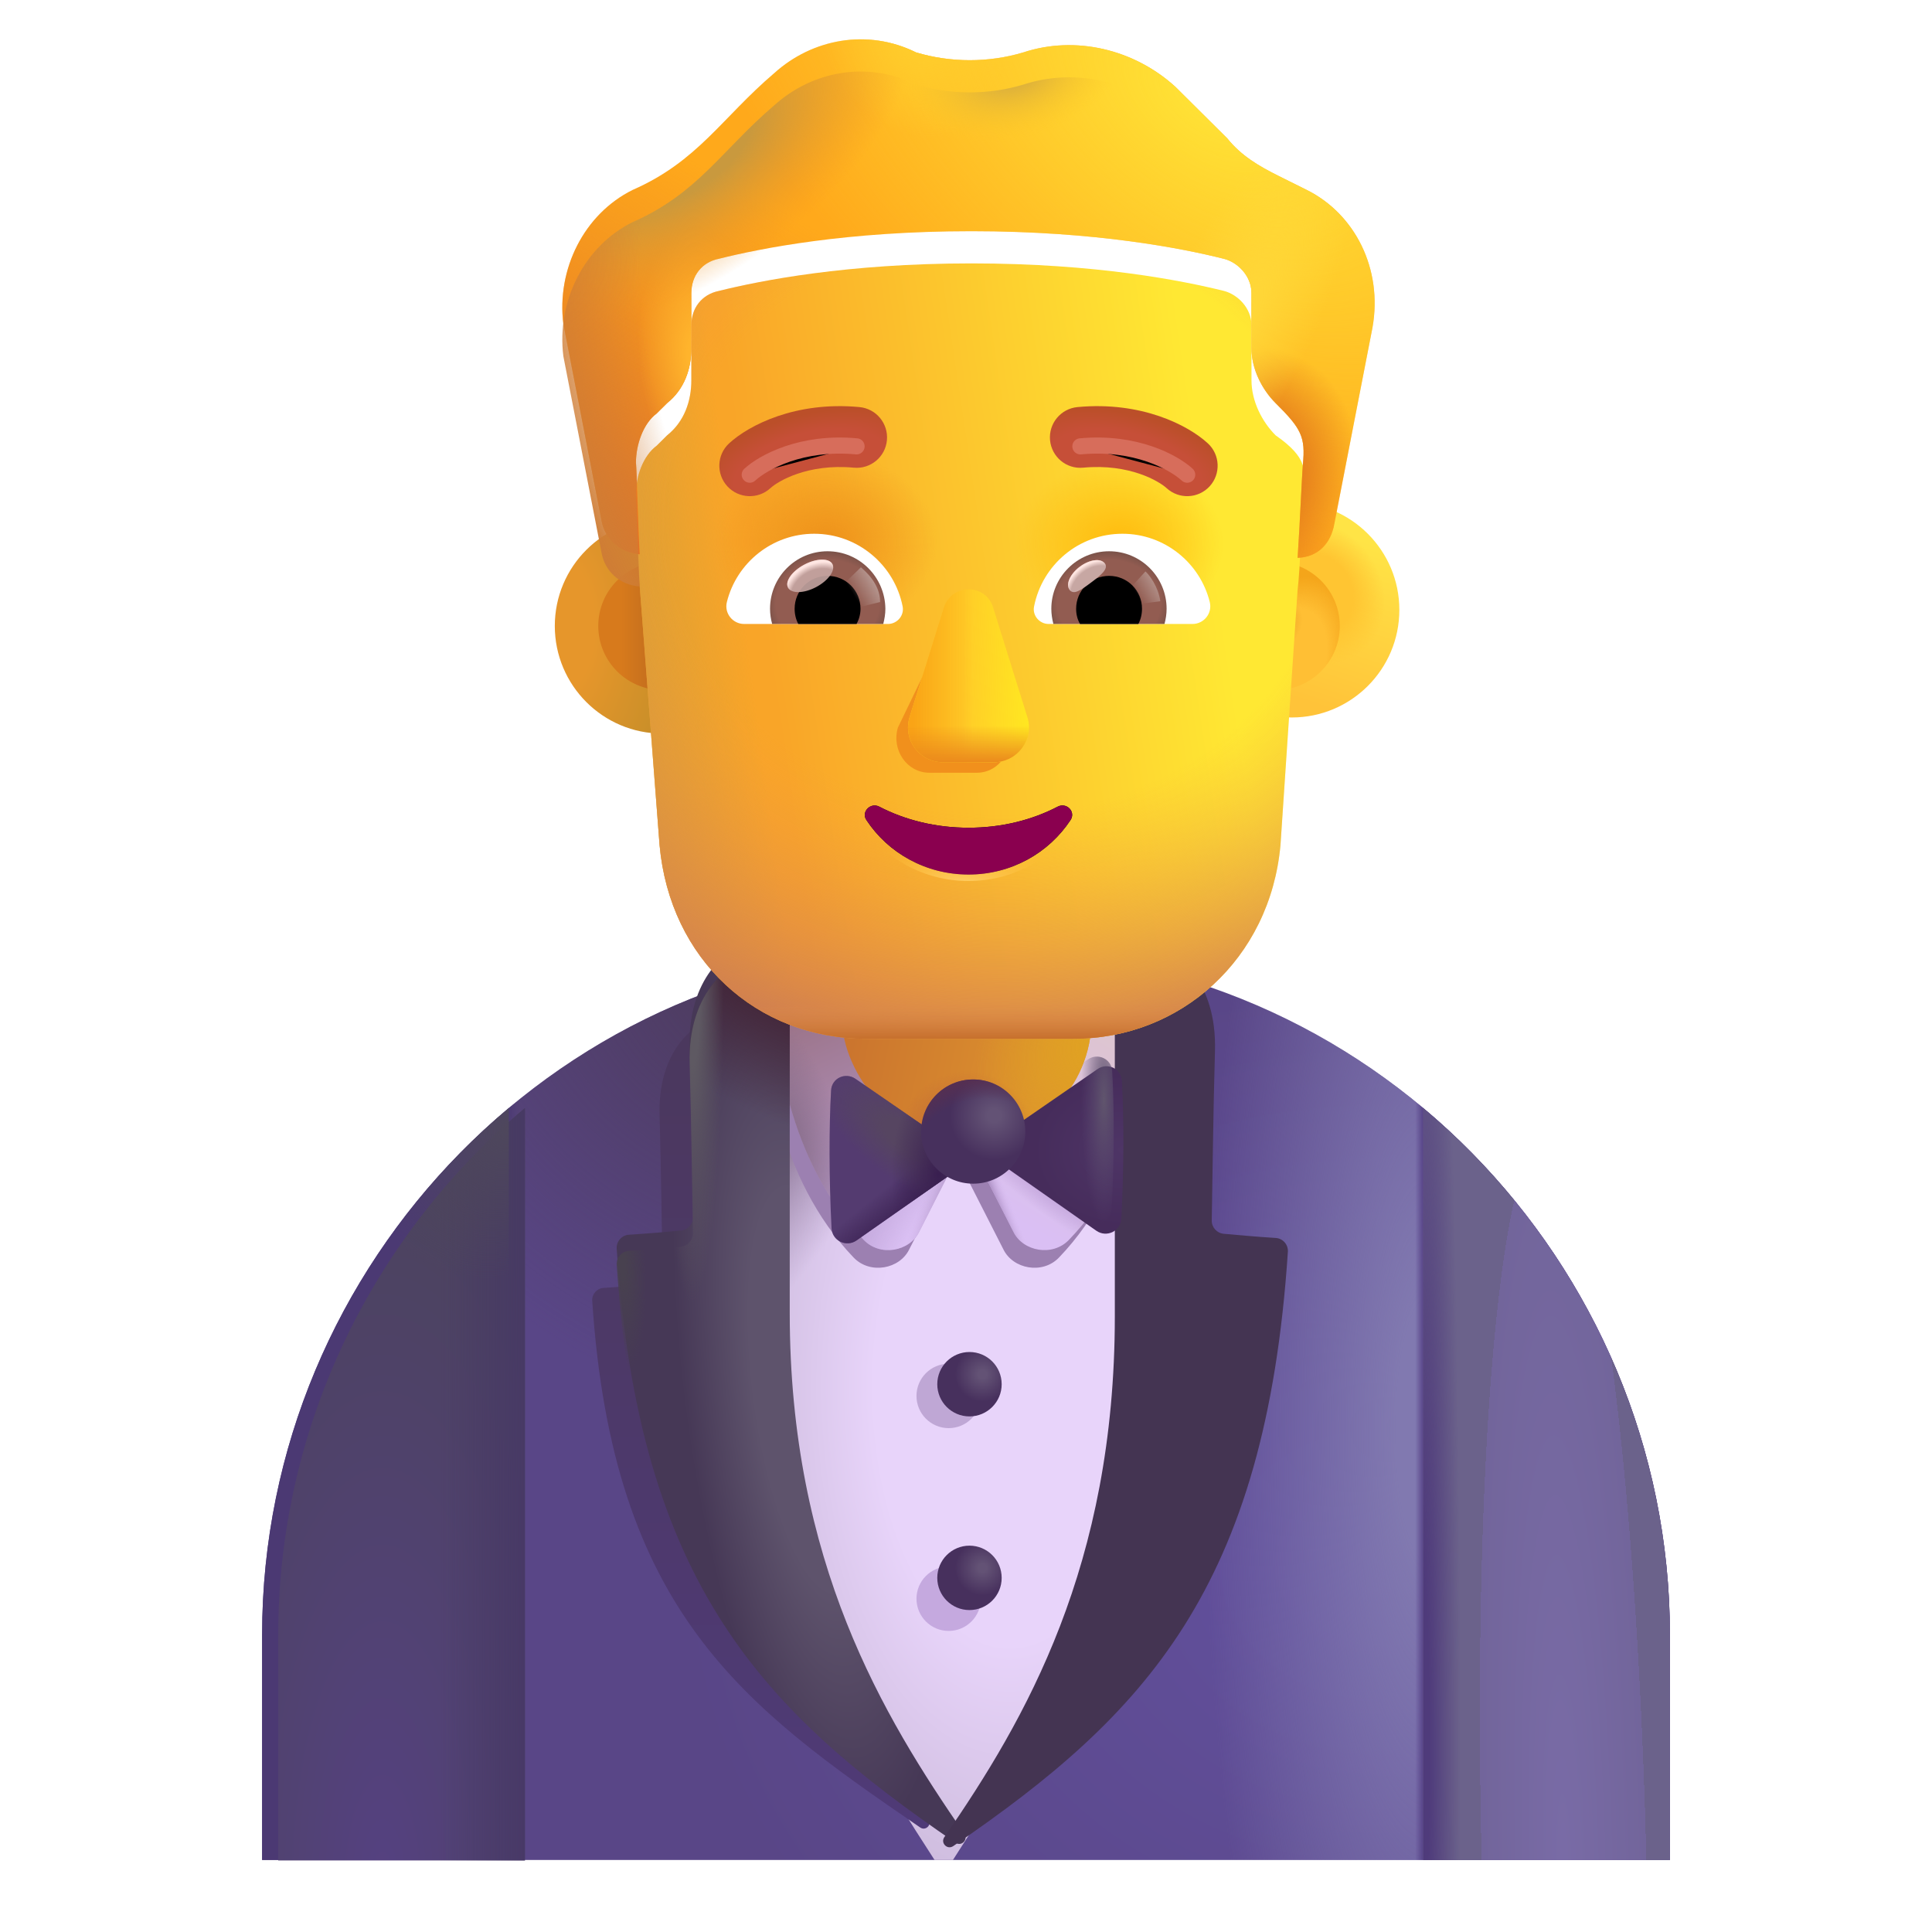<svg viewBox="1 1 30 30" xmlns="http://www.w3.org/2000/svg">
<path d="M5.07 26.386C5.07 20.59 9.771 15.766 15.57 15.766H16.43C22.229 15.766 26.93 20.59 26.93 26.386V29.882H5.07V26.386Z" fill="url(#paint0_radial_4002_3322)"/>
<path d="M5.07 26.386C5.07 20.59 9.771 15.766 15.57 15.766H16.43C22.229 15.766 26.93 20.59 26.93 26.386V29.882H5.07V26.386Z" fill="url(#paint1_radial_4002_3322)"/>
<path d="M5.07 26.386C5.07 20.59 9.771 15.766 15.57 15.766H16.43C22.229 15.766 26.93 20.59 26.93 26.386V29.882H5.07V26.386Z" fill="url(#paint2_radial_4002_3322)"/>
<path d="M5.07 26.386C5.07 20.59 9.771 15.766 15.57 15.766H16.43C22.229 15.766 26.93 20.59 26.93 26.386V29.882H5.07V26.386Z" fill="url(#paint3_linear_4002_3322)"/>
<path d="M5.07 26.386C5.07 20.59 9.771 15.766 15.57 15.766H16.43C22.229 15.766 26.93 20.59 26.93 26.386V29.882H5.07V26.386Z" fill="url(#paint4_linear_4002_3322)"/>
<path d="M23.099 18.206C25.439 20.165 26.93 23.122 26.93 26.387V29.883H23.099V18.206Z" fill="url(#paint5_radial_4002_3322)"/>
<path d="M23.099 18.206C25.439 20.165 26.93 23.122 26.93 26.387V29.883H23.099V18.206Z" fill="url(#paint6_radial_4002_3322)"/>
<g filter="url(#filter0_i_4002_3322)">
<path d="M8.901 18.206C6.562 20.166 5.07 23.125 5.07 26.391V29.889H8.901V18.206Z" fill="url(#paint7_radial_4002_3322)"/>
<path d="M8.901 18.206C6.562 20.166 5.07 23.125 5.07 26.391V29.889H8.901V18.206Z" fill="url(#paint8_linear_4002_3322)"/>
</g>
<path d="M8.901 18.206C6.562 20.165 5.07 23.122 5.07 26.387V29.883H8.901V18.206Z" fill="url(#paint9_radial_4002_3322)"/>
<g filter="url(#filter1_i_4002_3322)">
<path d="M18.767 16.033C18.015 15.858 17.233 15.766 16.43 15.766H15.57C14.775 15.766 14.002 15.856 13.258 16.027V21.449C13.258 25.624 14.322 27.421 15.912 29.882H16.197C17.787 27.421 18.767 25.624 18.767 21.449V16.033Z" fill="url(#paint10_radial_4002_3322)"/>
<path d="M18.767 16.033C18.015 15.858 17.233 15.766 16.43 15.766H15.57C14.775 15.766 14.002 15.856 13.258 16.027V21.449C13.258 25.624 14.322 27.421 15.912 29.882H16.197C17.787 27.421 18.767 25.624 18.767 21.449V16.033Z" fill="url(#paint11_radial_4002_3322)"/>
</g>
<g filter="url(#filter2_f_4002_3322)">
<path fill-rule="evenodd" clip-rule="evenodd" d="M12.889 16.657C12.852 17.481 13.07 19.293 14.256 20.528C14.511 20.793 14.971 20.707 15.119 20.399L15.85 18.964L16.58 20.399C16.729 20.707 17.188 20.793 17.443 20.528C18.629 19.293 18.847 17.481 18.811 16.657H15.857H15.842H12.889Z" fill="#9C80B1"/>
</g>
<path d="M14.411 20.253C13.225 19.018 13.007 17.207 13.043 16.382H16.012L16.047 18.605L15.274 20.125C15.126 20.433 14.665 20.519 14.411 20.253Z" fill="url(#paint12_linear_4002_3322)"/>
<path d="M14.411 20.253C13.225 19.018 13.007 17.207 13.043 16.382H16.012L16.047 18.605L15.274 20.125C15.126 20.433 14.665 20.519 14.411 20.253Z" fill="url(#paint13_radial_4002_3322)"/>
<path d="M14.411 20.253C13.225 19.018 13.007 17.207 13.043 16.382H16.012L16.047 18.605L15.274 20.125C15.126 20.433 14.665 20.519 14.411 20.253Z" fill="url(#paint14_radial_4002_3322)"/>
<path d="M14.411 20.253C13.225 19.018 13.007 17.207 13.043 16.382H16.012L16.047 18.605L15.274 20.125C15.126 20.433 14.665 20.519 14.411 20.253Z" fill="url(#paint15_linear_4002_3322)"/>
<path d="M17.598 20.253C18.784 19.018 19.002 17.207 18.965 16.382H15.997L15.961 18.605L16.735 20.125C16.883 20.433 17.343 20.519 17.598 20.253Z" fill="url(#paint16_linear_4002_3322)"/>
<path d="M17.598 20.253C18.784 19.018 19.002 17.207 18.965 16.382H15.997L15.961 18.605L16.735 20.125C16.883 20.433 17.343 20.519 17.598 20.253Z" fill="url(#paint17_radial_4002_3322)"/>
<path d="M17.598 20.253C18.784 19.018 19.002 17.207 18.965 16.382H15.997L15.961 18.605L16.735 20.125C16.883 20.433 17.343 20.519 17.598 20.253Z" fill="url(#paint18_radial_4002_3322)"/>
<path d="M17.598 20.253C18.784 19.018 19.002 17.207 18.965 16.382H15.997L15.961 18.605L16.735 20.125C16.883 20.433 17.343 20.519 17.598 20.253Z" fill="url(#paint19_linear_4002_3322)"/>
<g filter="url(#filter3_f_4002_3322)">
<path d="M11.242 18.317C11.213 17.305 11.791 16.896 12.061 16.814L12.678 16.75V22.122C12.678 25.697 12.917 26.785 15.411 29.243C15.415 29.247 15.419 29.252 15.422 29.258C15.469 29.34 15.372 29.433 15.29 29.378C12.54 27.496 10.514 26.023 10.196 21.198C10.189 21.096 10.268 21.006 10.37 20.999C10.667 20.98 10.93 20.955 11.117 20.938C11.215 20.93 11.29 20.846 11.288 20.748C11.278 20.217 11.267 19.215 11.242 18.317Z" fill="url(#paint20_linear_4002_3322)"/>
</g>
<g filter="url(#filter4_ii_4002_3322)">
<path d="M11.709 17.519C11.677 16.425 12.304 15.982 12.595 15.894L13.263 15.823V21.639C13.263 25.512 14.716 27.9 15.975 29.726C16.038 29.817 15.928 29.927 15.837 29.864C12.86 27.828 10.921 25.861 10.576 20.638C10.569 20.528 10.654 20.43 10.765 20.423C11.086 20.403 11.371 20.376 11.573 20.358C11.68 20.348 11.761 20.258 11.759 20.151C11.748 19.576 11.736 18.492 11.709 17.519Z" fill="url(#paint21_radial_4002_3322)"/>
</g>
<path d="M11.709 17.519C11.677 16.425 12.304 15.982 12.595 15.894L13.263 15.823V21.639C13.263 25.512 14.716 27.9 15.975 29.726C16.038 29.817 15.928 29.927 15.837 29.864C12.86 27.828 10.921 25.861 10.576 20.638C10.569 20.528 10.654 20.43 10.765 20.423C11.086 20.403 11.371 20.376 11.573 20.358C11.68 20.348 11.761 20.258 11.759 20.151C11.748 19.576 11.736 18.492 11.709 17.519Z" fill="url(#paint22_radial_4002_3322)"/>
<path d="M11.709 17.519C11.677 16.425 12.304 15.982 12.595 15.894L13.263 15.823V21.639C13.263 25.512 14.716 27.9 15.975 29.726C16.038 29.817 15.928 29.927 15.837 29.864C12.86 27.828 10.921 25.861 10.576 20.638C10.569 20.528 10.654 20.43 10.765 20.423C11.086 20.403 11.371 20.376 11.573 20.358C11.68 20.348 11.761 20.258 11.759 20.151C11.748 19.576 11.736 18.492 11.709 17.519Z" fill="url(#paint23_radial_4002_3322)"/>
<path d="M11.709 17.519C11.677 16.425 12.304 15.982 12.595 15.894L13.263 15.823V21.639C13.263 25.512 14.716 27.9 15.975 29.726C16.038 29.817 15.928 29.927 15.837 29.864C12.86 27.828 10.921 25.861 10.576 20.638C10.569 20.528 10.654 20.43 10.765 20.423C11.086 20.403 11.371 20.376 11.573 20.358C11.68 20.348 11.761 20.258 11.759 20.151C11.748 19.576 11.736 18.492 11.709 17.519Z" fill="url(#paint24_radial_4002_3322)"/>
<g filter="url(#filter5_iii_4002_3322)">
<path d="M20.316 17.519C20.347 16.425 19.721 15.982 19.429 15.894L18.761 15.823V21.639C18.761 25.512 17.373 27.902 16.113 29.728C16.051 29.819 16.16 29.929 16.252 29.866C19.228 27.83 21.103 25.861 21.448 20.638C21.456 20.528 21.371 20.43 21.26 20.423C20.939 20.403 20.654 20.376 20.451 20.358C20.345 20.348 20.264 20.258 20.266 20.151C20.277 19.576 20.288 18.492 20.316 17.519Z" fill="#443452"/>
</g>
<g filter="url(#filter6_f_4002_3322)">
<circle cx="15.731" cy="25.825" r="0.5" fill="#C5A9DF"/>
</g>
<g filter="url(#filter7_f_4002_3322)">
<circle cx="15.731" cy="22.676" r="0.5" fill="#BFA7D5"/>
</g>
<g filter="url(#filter8_i_4002_3322)">
<circle cx="16.004" cy="25.551" r="0.5" fill="url(#paint25_radial_4002_3322)"/>
</g>
<g filter="url(#filter9_i_4002_3322)">
<circle cx="16.004" cy="22.544" r="0.5" fill="url(#paint26_radial_4002_3322)"/>
</g>
<rect x="14.075" y="14.257" width="3.875" height="4.5" rx="1.938" fill="url(#paint27_linear_4002_3322)"/>
<rect x="14.075" y="14.257" width="3.875" height="4.5" rx="1.938" fill="url(#paint28_radial_4002_3322)"/>
<rect x="14.075" y="14.257" width="3.875" height="4.5" rx="1.938" fill="url(#paint29_radial_4002_3322)"/>
<g filter="url(#filter10_ii_4002_3322)">
<path d="M17.892 17.451L16.079 18.702L17.874 19.961C18.033 20.072 18.252 19.968 18.262 19.773C18.303 18.982 18.303 18.204 18.27 17.63C18.258 17.441 18.047 17.344 17.892 17.451Z" fill="url(#paint30_radial_4002_3322)"/>
</g>
<path d="M17.892 17.451L16.079 18.702L17.874 19.961C18.033 20.072 18.252 19.968 18.262 19.773C18.303 18.982 18.303 18.204 18.27 17.63C18.258 17.441 18.047 17.344 17.892 17.451Z" fill="url(#paint31_radial_4002_3322)"/>
<g filter="url(#filter11_i_4002_3322)">
<path d="M14.133 17.451L15.946 18.702L14.151 19.961C13.992 20.072 13.772 19.968 13.762 19.773C13.722 18.982 13.722 18.204 13.755 17.63C13.766 17.441 13.977 17.344 14.133 17.451Z" fill="#543B70"/>
<path d="M14.133 17.451L15.946 18.702L14.151 19.961C13.992 20.072 13.772 19.968 13.762 19.773C13.722 18.982 13.722 18.204 13.755 17.63C13.766 17.441 13.977 17.344 14.133 17.451Z" fill="url(#paint32_linear_4002_3322)"/>
<path d="M14.133 17.451L15.946 18.702L14.151 19.961C13.992 20.072 13.772 19.968 13.762 19.773C13.722 18.982 13.722 18.204 13.755 17.63C13.766 17.441 13.977 17.344 14.133 17.451Z" fill="url(#paint33_radial_4002_3322)"/>
<path d="M14.133 17.451L15.946 18.702L14.151 19.961C13.992 20.072 13.772 19.968 13.762 19.773C13.722 18.982 13.722 18.204 13.755 17.63C13.766 17.441 13.977 17.344 14.133 17.451Z" fill="url(#paint34_radial_4002_3322)"/>
</g>
<g filter="url(#filter12_i_4002_3322)">
<circle cx="16.012" cy="18.671" r="0.809" fill="url(#paint35_radial_4002_3322)"/>
<circle cx="16.012" cy="18.671" r="0.809" fill="url(#paint36_radial_4002_3322)"/>
</g>
<circle cx="11.286" cy="10.72" r="1.671" fill="url(#paint37_radial_4002_3322)"/>
<g filter="url(#filter13_f_4002_3322)">
<circle cx="11.286" cy="10.72" r="0.996" fill="url(#paint38_linear_4002_3322)"/>
</g>
<g filter="url(#filter14_i_4002_3322)">
<circle cx="20.808" cy="10.72" r="1.671" fill="url(#paint39_linear_4002_3322)"/>
<circle cx="20.808" cy="10.72" r="1.671" fill="url(#paint40_radial_4002_3322)"/>
</g>
<g filter="url(#filter15_f_4002_3322)">
<circle cx="20.808" cy="10.72" r="0.996" fill="#FFBF34"/>
<circle cx="20.808" cy="10.72" r="0.996" fill="url(#paint41_radial_4002_3322)"/>
<circle cx="20.808" cy="10.72" r="0.996" fill="url(#paint42_radial_4002_3322)"/>
</g>
<path d="M10.934 10.107C10.908 9.793 10.876 8.897 10.876 8.667C10.876 8.4 10.983 8.08 11.198 7.92L11.359 7.76C11.627 7.546 11.735 7.226 11.735 6.905V6.051C11.735 5.784 11.896 5.571 12.164 5.517C12.809 5.357 14.151 5.09 16.084 5.09C18.017 5.09 19.359 5.357 20.003 5.517C20.218 5.571 20.433 5.784 20.433 6.051V6.905C20.433 7.226 20.594 7.546 20.808 7.76C21.311 8.112 21.28 8.305 21.238 8.72C21.225 8.849 21.184 9.916 21.149 10.162L20.883 14.124C20.722 15.895 19.329 17.13 17.669 17.13H14.456C12.742 17.13 11.403 15.895 11.242 14.124L10.934 10.107Z" fill="url(#paint43_linear_4002_3322)"/>
<path d="M10.934 10.107C10.908 9.793 10.876 8.897 10.876 8.667C10.876 8.4 10.983 8.08 11.198 7.92L11.359 7.76C11.627 7.546 11.735 7.226 11.735 6.905V6.051C11.735 5.784 11.896 5.571 12.164 5.517C12.809 5.357 14.151 5.09 16.084 5.09C18.017 5.09 19.359 5.357 20.003 5.517C20.218 5.571 20.433 5.784 20.433 6.051V6.905C20.433 7.226 20.594 7.546 20.808 7.76C21.311 8.112 21.28 8.305 21.238 8.72C21.225 8.849 21.184 9.916 21.149 10.162L20.883 14.124C20.722 15.895 19.329 17.13 17.669 17.13H14.456C12.742 17.13 11.403 15.895 11.242 14.124L10.934 10.107Z" fill="url(#paint44_linear_4002_3322)"/>
<path d="M10.934 10.107C10.908 9.793 10.876 8.897 10.876 8.667C10.876 8.4 10.983 8.08 11.198 7.92L11.359 7.76C11.627 7.546 11.735 7.226 11.735 6.905V6.051C11.735 5.784 11.896 5.571 12.164 5.517C12.809 5.357 14.151 5.09 16.084 5.09C18.017 5.09 19.359 5.357 20.003 5.517C20.218 5.571 20.433 5.784 20.433 6.051V6.905C20.433 7.226 20.594 7.546 20.808 7.76C21.311 8.112 21.28 8.305 21.238 8.72C21.225 8.849 21.184 9.916 21.149 10.162L20.883 14.124C20.722 15.895 19.329 17.13 17.669 17.13H14.456C12.742 17.13 11.403 15.895 11.242 14.124L10.934 10.107Z" fill="url(#paint45_radial_4002_3322)"/>
<path d="M10.934 10.107C10.908 9.793 10.876 8.897 10.876 8.667C10.876 8.4 10.983 8.08 11.198 7.92L11.359 7.76C11.627 7.546 11.735 7.226 11.735 6.905V6.051C11.735 5.784 11.896 5.571 12.164 5.517C12.809 5.357 14.151 5.09 16.084 5.09C18.017 5.09 19.359 5.357 20.003 5.517C20.218 5.571 20.433 5.784 20.433 6.051V6.905C20.433 7.226 20.594 7.546 20.808 7.76C21.311 8.112 21.28 8.305 21.238 8.72C21.225 8.849 21.184 9.916 21.149 10.162L20.883 14.124C20.722 15.895 19.329 17.13 17.669 17.13H14.456C12.742 17.13 11.403 15.895 11.242 14.124L10.934 10.107Z" fill="url(#paint46_radial_4002_3322)"/>
<path d="M10.934 10.107C10.908 9.793 10.876 8.897 10.876 8.667C10.876 8.4 10.983 8.08 11.198 7.92L11.359 7.76C11.627 7.546 11.735 7.226 11.735 6.905V6.051C11.735 5.784 11.896 5.571 12.164 5.517C12.809 5.357 14.151 5.09 16.084 5.09C18.017 5.09 19.359 5.357 20.003 5.517C20.218 5.571 20.433 5.784 20.433 6.051V6.905C20.433 7.226 20.594 7.546 20.808 7.76C21.311 8.112 21.28 8.305 21.238 8.72C21.225 8.849 21.184 9.916 21.149 10.162L20.883 14.124C20.722 15.895 19.329 17.13 17.669 17.13H14.456C12.742 17.13 11.403 15.895 11.242 14.124L10.934 10.107Z" fill="url(#paint47_radial_4002_3322)"/>
<path d="M10.934 10.107C10.908 9.793 10.876 8.897 10.876 8.667C10.876 8.4 10.983 8.08 11.198 7.92L11.359 7.76C11.627 7.546 11.735 7.226 11.735 6.905V6.051C11.735 5.784 11.896 5.571 12.164 5.517C12.809 5.357 14.151 5.09 16.084 5.09C18.017 5.09 19.359 5.357 20.003 5.517C20.218 5.571 20.433 5.784 20.433 6.051V6.905C20.433 7.226 20.594 7.546 20.808 7.76C21.311 8.112 21.28 8.305 21.238 8.72C21.225 8.849 21.184 9.916 21.149 10.162L20.883 14.124C20.722 15.895 19.329 17.13 17.669 17.13H14.456C12.742 17.13 11.403 15.895 11.242 14.124L10.934 10.107Z" fill="url(#paint48_linear_4002_3322)"/>
<g filter="url(#filter16_ii_4002_3322)">
<path d="M20.862 4.236L21.292 4.45C22.043 4.824 22.473 5.678 22.312 6.585L21.721 9.628C21.669 9.942 21.461 10.154 21.149 10.162C21.184 9.658 21.218 8.844 21.231 8.716C21.274 8.282 21.206 8.155 20.808 7.76C20.594 7.546 20.433 7.226 20.433 6.906V6.051C20.433 5.784 20.218 5.571 20.003 5.518C19.359 5.357 18.017 5.09 16.084 5.09C14.151 5.09 12.809 5.357 12.164 5.518C11.896 5.571 11.735 5.784 11.735 6.051V6.906C11.735 7.226 11.627 7.546 11.359 7.76L11.198 7.92C10.983 8.08 10.875 8.415 10.875 8.681C10.889 8.837 10.91 9.734 10.934 10.107C10.634 10.086 10.39 9.879 10.339 9.575L9.748 6.532C9.641 5.678 10.07 4.824 10.822 4.45C11.837 4.005 12.207 3.33 13.023 2.635C13.614 2.101 14.473 1.941 15.225 2.314C15.762 2.475 16.352 2.475 16.889 2.314C17.694 2.048 18.607 2.261 19.251 2.848L20.057 3.649C20.272 3.916 20.54 4.076 20.862 4.236Z" fill="#FFA91B"/>
<path d="M20.862 4.236L21.292 4.45C22.043 4.824 22.473 5.678 22.312 6.585L21.721 9.628C21.669 9.942 21.461 10.154 21.149 10.162C21.184 9.658 21.218 8.844 21.231 8.716C21.274 8.282 21.206 8.155 20.808 7.76C20.594 7.546 20.433 7.226 20.433 6.906V6.051C20.433 5.784 20.218 5.571 20.003 5.518C19.359 5.357 18.017 5.09 16.084 5.09C14.151 5.09 12.809 5.357 12.164 5.518C11.896 5.571 11.735 5.784 11.735 6.051V6.906C11.735 7.226 11.627 7.546 11.359 7.76L11.198 7.92C10.983 8.08 10.875 8.415 10.875 8.681C10.889 8.837 10.91 9.734 10.934 10.107C10.634 10.086 10.39 9.879 10.339 9.575L9.748 6.532C9.641 5.678 10.07 4.824 10.822 4.45C11.837 4.005 12.207 3.33 13.023 2.635C13.614 2.101 14.473 1.941 15.225 2.314C15.762 2.475 16.352 2.475 16.889 2.314C17.694 2.048 18.607 2.261 19.251 2.848L20.057 3.649C20.272 3.916 20.54 4.076 20.862 4.236Z" fill="url(#paint49_radial_4002_3322)"/>
<path d="M20.862 4.236L21.292 4.45C22.043 4.824 22.473 5.678 22.312 6.585L21.721 9.628C21.669 9.942 21.461 10.154 21.149 10.162C21.184 9.658 21.218 8.844 21.231 8.716C21.274 8.282 21.206 8.155 20.808 7.76C20.594 7.546 20.433 7.226 20.433 6.906V6.051C20.433 5.784 20.218 5.571 20.003 5.518C19.359 5.357 18.017 5.09 16.084 5.09C14.151 5.09 12.809 5.357 12.164 5.518C11.896 5.571 11.735 5.784 11.735 6.051V6.906C11.735 7.226 11.627 7.546 11.359 7.76L11.198 7.92C10.983 8.08 10.875 8.415 10.875 8.681C10.889 8.837 10.91 9.734 10.934 10.107C10.634 10.086 10.39 9.879 10.339 9.575L9.748 6.532C9.641 5.678 10.07 4.824 10.822 4.45C11.837 4.005 12.207 3.33 13.023 2.635C13.614 2.101 14.473 1.941 15.225 2.314C15.762 2.475 16.352 2.475 16.889 2.314C17.694 2.048 18.607 2.261 19.251 2.848L20.057 3.649C20.272 3.916 20.54 4.076 20.862 4.236Z" fill="url(#paint50_linear_4002_3322)"/>
<path d="M20.862 4.236L21.292 4.45C22.043 4.824 22.473 5.678 22.312 6.585L21.721 9.628C21.669 9.942 21.461 10.154 21.149 10.162C21.184 9.658 21.218 8.844 21.231 8.716C21.274 8.282 21.206 8.155 20.808 7.76C20.594 7.546 20.433 7.226 20.433 6.906V6.051C20.433 5.784 20.218 5.571 20.003 5.518C19.359 5.357 18.017 5.09 16.084 5.09C14.151 5.09 12.809 5.357 12.164 5.518C11.896 5.571 11.735 5.784 11.735 6.051V6.906C11.735 7.226 11.627 7.546 11.359 7.76L11.198 7.92C10.983 8.08 10.875 8.415 10.875 8.681C10.889 8.837 10.91 9.734 10.934 10.107C10.634 10.086 10.39 9.879 10.339 9.575L9.748 6.532C9.641 5.678 10.07 4.824 10.822 4.45C11.837 4.005 12.207 3.33 13.023 2.635C13.614 2.101 14.473 1.941 15.225 2.314C15.762 2.475 16.352 2.475 16.889 2.314C17.694 2.048 18.607 2.261 19.251 2.848L20.057 3.649C20.272 3.916 20.54 4.076 20.862 4.236Z" fill="url(#paint51_radial_4002_3322)"/>
<path d="M20.862 4.236L21.292 4.45C22.043 4.824 22.473 5.678 22.312 6.585L21.721 9.628C21.669 9.942 21.461 10.154 21.149 10.162C21.184 9.658 21.218 8.844 21.231 8.716C21.274 8.282 21.206 8.155 20.808 7.76C20.594 7.546 20.433 7.226 20.433 6.906V6.051C20.433 5.784 20.218 5.571 20.003 5.518C19.359 5.357 18.017 5.09 16.084 5.09C14.151 5.09 12.809 5.357 12.164 5.518C11.896 5.571 11.735 5.784 11.735 6.051V6.906C11.735 7.226 11.627 7.546 11.359 7.76L11.198 7.92C10.983 8.08 10.875 8.415 10.875 8.681C10.889 8.837 10.91 9.734 10.934 10.107C10.634 10.086 10.39 9.879 10.339 9.575L9.748 6.532C9.641 5.678 10.07 4.824 10.822 4.45C11.837 4.005 12.207 3.33 13.023 2.635C13.614 2.101 14.473 1.941 15.225 2.314C15.762 2.475 16.352 2.475 16.889 2.314C17.694 2.048 18.607 2.261 19.251 2.848L20.057 3.649C20.272 3.916 20.54 4.076 20.862 4.236Z" fill="url(#paint52_radial_4002_3322)"/>
<path d="M20.862 4.236L21.292 4.45C22.043 4.824 22.473 5.678 22.312 6.585L21.721 9.628C21.669 9.942 21.461 10.154 21.149 10.162C21.184 9.658 21.218 8.844 21.231 8.716C21.274 8.282 21.206 8.155 20.808 7.76C20.594 7.546 20.433 7.226 20.433 6.906V6.051C20.433 5.784 20.218 5.571 20.003 5.518C19.359 5.357 18.017 5.09 16.084 5.09C14.151 5.09 12.809 5.357 12.164 5.518C11.896 5.571 11.735 5.784 11.735 6.051V6.906C11.735 7.226 11.627 7.546 11.359 7.76L11.198 7.92C10.983 8.08 10.875 8.415 10.875 8.681C10.889 8.837 10.91 9.734 10.934 10.107C10.634 10.086 10.39 9.879 10.339 9.575L9.748 6.532C9.641 5.678 10.07 4.824 10.822 4.45C11.837 4.005 12.207 3.33 13.023 2.635C13.614 2.101 14.473 1.941 15.225 2.314C15.762 2.475 16.352 2.475 16.889 2.314C17.694 2.048 18.607 2.261 19.251 2.848L20.057 3.649C20.272 3.916 20.54 4.076 20.862 4.236Z" fill="url(#paint53_radial_4002_3322)"/>
<path d="M20.862 4.236L21.292 4.45C22.043 4.824 22.473 5.678 22.312 6.585L21.721 9.628C21.669 9.942 21.461 10.154 21.149 10.162C21.184 9.658 21.218 8.844 21.231 8.716C21.274 8.282 21.206 8.155 20.808 7.76C20.594 7.546 20.433 7.226 20.433 6.906V6.051C20.433 5.784 20.218 5.571 20.003 5.518C19.359 5.357 18.017 5.09 16.084 5.09C14.151 5.09 12.809 5.357 12.164 5.518C11.896 5.571 11.735 5.784 11.735 6.051V6.906C11.735 7.226 11.627 7.546 11.359 7.76L11.198 7.92C10.983 8.08 10.875 8.415 10.875 8.681C10.889 8.837 10.91 9.734 10.934 10.107C10.634 10.086 10.39 9.879 10.339 9.575L9.748 6.532C9.641 5.678 10.07 4.824 10.822 4.45C11.837 4.005 12.207 3.33 13.023 2.635C13.614 2.101 14.473 1.941 15.225 2.314C15.762 2.475 16.352 2.475 16.889 2.314C17.694 2.048 18.607 2.261 19.251 2.848L20.057 3.649C20.272 3.916 20.54 4.076 20.862 4.236Z" fill="url(#paint54_radial_4002_3322)"/>
</g>
<path d="M20.862 4.236L21.292 4.45C22.043 4.824 22.473 5.678 22.312 6.585L21.721 9.628C21.669 9.942 21.461 10.154 21.149 10.162C21.184 9.658 21.218 8.844 21.231 8.716C21.274 8.282 21.206 8.155 20.808 7.76C20.594 7.546 20.433 7.226 20.433 6.906V6.051C20.433 5.784 20.218 5.571 20.003 5.518C19.359 5.357 18.017 5.09 16.084 5.09C14.151 5.09 12.809 5.357 12.164 5.518C11.896 5.571 11.735 5.784 11.735 6.051V6.906C11.735 7.226 11.627 7.546 11.359 7.76L11.198 7.92C10.983 8.08 10.875 8.415 10.875 8.681C10.889 8.837 10.91 9.734 10.934 10.107C10.634 10.086 10.39 9.879 10.339 9.575L9.748 6.532C9.641 5.678 10.07 4.824 10.822 4.45C11.837 4.005 12.207 3.33 13.023 2.635C13.614 2.101 14.473 1.941 15.225 2.314C15.762 2.475 16.352 2.475 16.889 2.314C17.694 2.048 18.607 2.261 19.251 2.848L20.057 3.649C20.272 3.916 20.54 4.076 20.862 4.236Z" fill="url(#paint55_radial_4002_3322)"/>
<path d="M20.862 4.236L21.292 4.45C22.043 4.824 22.473 5.678 22.312 6.585L21.721 9.628C21.669 9.942 21.461 10.154 21.149 10.162C21.184 9.658 21.218 8.844 21.231 8.716C21.274 8.282 21.206 8.155 20.808 7.76C20.594 7.546 20.433 7.226 20.433 6.906V6.051C20.433 5.784 20.218 5.571 20.003 5.518C19.359 5.357 18.017 5.09 16.084 5.09C14.151 5.09 12.809 5.357 12.164 5.518C11.896 5.571 11.735 5.784 11.735 6.051V6.906C11.735 7.226 11.627 7.546 11.359 7.76L11.198 7.92C10.983 8.08 10.875 8.415 10.875 8.681C10.889 8.837 10.91 9.734 10.934 10.107C10.634 10.086 10.39 9.879 10.339 9.575L9.748 6.532C9.641 5.678 10.07 4.824 10.822 4.45C11.837 4.005 12.207 3.33 13.023 2.635C13.614 2.101 14.473 1.941 15.225 2.314C15.762 2.475 16.352 2.475 16.889 2.314C17.694 2.048 18.607 2.261 19.251 2.848L20.057 3.649C20.272 3.916 20.54 4.076 20.862 4.236Z" fill="url(#paint56_radial_4002_3322)"/>
<path d="M20.862 4.236L21.292 4.45C22.043 4.824 22.473 5.678 22.312 6.585L21.721 9.628C21.669 9.942 21.461 10.154 21.149 10.162C21.184 9.658 21.218 8.844 21.231 8.716C21.274 8.282 21.206 8.155 20.808 7.76C20.594 7.546 20.433 7.226 20.433 6.906V6.051C20.433 5.784 20.218 5.571 20.003 5.518C19.359 5.357 18.017 5.09 16.084 5.09C14.151 5.09 12.809 5.357 12.164 5.518C11.896 5.571 11.735 5.784 11.735 6.051V6.906C11.735 7.226 11.627 7.546 11.359 7.76L11.198 7.92C10.983 8.08 10.875 8.415 10.875 8.681C10.889 8.837 10.91 9.734 10.934 10.107C10.634 10.086 10.39 9.879 10.339 9.575L9.748 6.532C9.641 5.678 10.07 4.824 10.822 4.45C11.837 4.005 12.207 3.33 13.023 2.635C13.614 2.101 14.473 1.941 15.225 2.314C15.762 2.475 16.352 2.475 16.889 2.314C17.694 2.048 18.607 2.261 19.251 2.848L20.057 3.649C20.272 3.916 20.54 4.076 20.862 4.236Z" fill="url(#paint57_radial_4002_3322)"/>
<g filter="url(#filter17_f_4002_3322)">
<path d="M15.763 10.598L14.942 12.299C14.84 12.649 15.085 12.999 15.431 12.999H16.169C16.515 12.999 16.759 12.644 16.657 12.299L16.158 10.598C16.051 10.221 15.875 10.221 15.763 10.598Z" fill="#F1901C"/>
</g>
<g filter="url(#filter18_f_4002_3322)">
<path d="M15.656 10.434L15.124 12.136C15.016 12.486 15.276 12.836 15.645 12.836H16.432C16.801 12.836 17.062 12.48 16.953 12.136L16.421 10.434C16.307 10.058 15.775 10.058 15.656 10.434Z" fill="#FFCC28"/>
<path d="M15.656 10.434L15.124 12.136C15.016 12.486 15.276 12.836 15.645 12.836H16.432C16.801 12.836 17.062 12.48 16.953 12.136L16.421 10.434C16.307 10.058 15.775 10.058 15.656 10.434Z" fill="url(#paint58_linear_4002_3322)"/>
<path d="M15.656 10.434L15.124 12.136C15.016 12.486 15.276 12.836 15.645 12.836H16.432C16.801 12.836 17.062 12.48 16.953 12.136L16.421 10.434C16.307 10.058 15.775 10.058 15.656 10.434Z" fill="url(#paint59_linear_4002_3322)"/>
<path d="M15.656 10.434L15.124 12.136C15.016 12.486 15.276 12.836 15.645 12.836H16.432C16.801 12.836 17.062 12.48 16.953 12.136L16.421 10.434C16.307 10.058 15.775 10.058 15.656 10.434Z" fill="url(#paint60_linear_4002_3322)"/>
</g>
<g filter="url(#filter19_f_4002_3322)">
<path d="M16.039 13.853C15.531 13.853 15.053 13.734 14.652 13.525C14.515 13.455 14.368 13.609 14.454 13.734C14.789 14.242 15.373 14.58 16.039 14.58C16.704 14.58 17.288 14.242 17.623 13.734C17.709 13.604 17.562 13.455 17.425 13.525C17.024 13.734 16.552 13.853 16.039 13.853Z" stroke="url(#paint61_radial_4002_3322)" stroke-width="0.2"/>
</g>
<path d="M16.039 13.853C15.531 13.853 15.053 13.734 14.652 13.525C14.515 13.455 14.368 13.609 14.454 13.734C14.789 14.242 15.373 14.58 16.039 14.58C16.704 14.58 17.288 14.242 17.623 13.734C17.709 13.604 17.562 13.455 17.425 13.525C17.024 13.734 16.552 13.853 16.039 13.853Z" fill="#8A004F"/>
<path d="M18.429 9.288C19.082 9.288 19.634 9.739 19.785 10.348C19.829 10.522 19.695 10.689 19.517 10.689H17.284C17.142 10.689 17.028 10.559 17.057 10.417C17.183 9.775 17.747 9.288 18.429 9.288Z" fill="white"/>
<path d="M18.222 9.56C18.717 9.56 19.115 9.962 19.115 10.453C19.115 10.534 19.102 10.616 19.082 10.689H17.357C17.337 10.611 17.325 10.534 17.325 10.453C17.325 9.962 17.726 9.56 18.222 9.56Z" fill="url(#paint62_radial_4002_3322)"/>
<path d="M17.71 10.453C17.71 10.169 17.938 9.942 18.222 9.942C18.506 9.942 18.733 10.169 18.733 10.453C18.733 10.539 18.713 10.62 18.676 10.689H17.771C17.73 10.62 17.71 10.539 17.71 10.453Z" fill="black"/>
<g filter="url(#filter20_f_4002_3322)">
<path d="M18.156 9.749C18.22 9.834 18.087 9.938 17.935 10.051C17.784 10.164 17.672 10.244 17.608 10.159C17.545 10.073 17.616 9.913 17.767 9.8C17.918 9.687 18.092 9.664 18.156 9.749Z" fill="#C7A7A3"/>
<path d="M18.156 9.749C18.22 9.834 18.087 9.938 17.935 10.051C17.784 10.164 17.672 10.244 17.608 10.159C17.545 10.073 17.616 9.913 17.767 9.8C17.918 9.687 18.092 9.664 18.156 9.749Z" fill="url(#paint63_radial_4002_3322)"/>
</g>
<g filter="url(#filter21_f_4002_3322)">
<path d="M19.017 10.336C18.984 10.105 18.849 9.931 18.786 9.873L18.526 10.158L18.643 10.386L19.017 10.336Z" fill="url(#paint64_linear_4002_3322)"/>
</g>
<path d="M13.643 9.288C12.99 9.288 12.438 9.739 12.287 10.348C12.243 10.522 12.377 10.689 12.555 10.689H14.788C14.93 10.689 15.044 10.559 15.016 10.417C14.89 9.775 14.321 9.288 13.643 9.288Z" fill="white"/>
<path d="M13.85 9.56C13.355 9.56 12.957 9.962 12.957 10.453C12.957 10.534 12.97 10.616 12.99 10.689H14.715C14.735 10.611 14.748 10.534 14.748 10.453C14.743 9.962 14.346 9.56 13.85 9.56Z" fill="url(#paint65_radial_4002_3322)"/>
<path d="M14.362 10.453C14.362 10.169 14.135 9.942 13.85 9.942C13.566 9.942 13.339 10.169 13.339 10.453C13.339 10.539 13.359 10.62 13.396 10.689H14.301C14.338 10.62 14.362 10.539 14.362 10.453Z" fill="black"/>
<g filter="url(#filter22_f_4002_3322)">
<path d="M14.666 10.348C14.666 10.06 14.432 9.867 14.368 9.809L14.08 10.088L14.257 10.45L14.666 10.348Z" fill="url(#paint66_linear_4002_3322)"/>
</g>
<g filter="url(#filter23_f_4002_3322)">
<ellipse cx="13.581" cy="9.942" rx="0.39" ry="0.197" transform="rotate(-27.914 13.581 9.942)" fill="#C7A7A3" fill-opacity="0.9"/>
<ellipse cx="13.581" cy="9.942" rx="0.39" ry="0.197" transform="rotate(-27.914 13.581 9.942)" fill="url(#paint67_radial_4002_3322)"/>
</g>
<g filter="url(#filter24_i_4002_3322)">
<path fill-rule="evenodd" clip-rule="evenodd" d="M17.82 8.512C18.541 8.445 19.003 8.726 19.115 8.83C19.307 9.006 19.606 8.994 19.783 8.802C19.959 8.61 19.947 8.311 19.755 8.134C19.449 7.852 18.723 7.478 17.732 7.571C17.472 7.595 17.281 7.826 17.305 8.086C17.33 8.346 17.56 8.537 17.82 8.512Z" fill="url(#paint68_radial_4002_3322)"/>
</g>
<g filter="url(#filter25_f_4002_3322)">
<path d="M19.435 8.371C19.226 8.178 18.631 7.851 17.776 7.931" stroke="#D76D5B" stroke-width="0.25" stroke-linecap="round"/>
</g>
<g filter="url(#filter26_i_4002_3322)">
<path fill-rule="evenodd" clip-rule="evenodd" d="M14.257 8.512C13.537 8.445 13.075 8.726 12.963 8.83C12.771 9.006 12.472 8.994 12.295 8.802C12.118 8.61 12.13 8.311 12.322 8.134C12.629 7.852 13.354 7.478 14.345 7.571C14.605 7.595 14.796 7.826 14.772 8.086C14.748 8.346 14.517 8.537 14.257 8.512Z" fill="url(#paint69_radial_4002_3322)"/>
</g>
<g filter="url(#filter27_f_4002_3322)">
<path d="M12.642 8.371C12.852 8.178 13.446 7.851 14.301 7.931" stroke="#D76D5B" stroke-width="0.25" stroke-linecap="round"/>
</g>
<defs>
<filter id="filter0_i_4002_3322" x="5.07" y="18.206" width="4.081" height="11.683" filterUnits="userSpaceOnUse" color-interpolation-filters="sRGB">
<feFlood flood-opacity="0" result="BackgroundImageFix"/>
<feBlend mode="normal" in="SourceGraphic" in2="BackgroundImageFix" result="shape"/>
<feColorMatrix in="SourceAlpha" type="matrix" values="0 0 0 0 0 0 0 0 0 0 0 0 0 0 0 0 0 0 127 0" result="hardAlpha"/>
<feOffset dx="0.25"/>
<feGaussianBlur stdDeviation="0.375"/>
<feComposite in2="hardAlpha" operator="arithmetic" k2="-1" k3="1"/>
<feColorMatrix type="matrix" values="0 0 0 0 0.384 0 0 0 0 0.345 0 0 0 0 0.494 0 0 0 1 0"/>
<feBlend mode="normal" in2="shape" result="effect1_innerShadow_4002_3322"/>
</filter>
<filter id="filter1_i_4002_3322" x="12.858" y="15.766" width="5.909" height="14.117" filterUnits="userSpaceOnUse" color-interpolation-filters="sRGB">
<feFlood flood-opacity="0" result="BackgroundImageFix"/>
<feBlend mode="normal" in="SourceGraphic" in2="BackgroundImageFix" result="shape"/>
<feColorMatrix in="SourceAlpha" type="matrix" values="0 0 0 0 0 0 0 0 0 0 0 0 0 0 0 0 0 0 127 0" result="hardAlpha"/>
<feOffset dx="-0.4"/>
<feGaussianBlur stdDeviation="0.5"/>
<feComposite in2="hardAlpha" operator="arithmetic" k2="-1" k3="1"/>
<feColorMatrix type="matrix" values="0 0 0 0 0.514 0 0 0 0 0.431 0 0 0 0 0.561 0 0 0 1 0"/>
<feBlend mode="normal" in2="shape" result="effect1_innerShadow_4002_3322"/>
</filter>
<filter id="filter2_f_4002_3322" x="12.285" y="16.057" width="7.13" height="5.229" filterUnits="userSpaceOnUse" color-interpolation-filters="sRGB">
<feFlood flood-opacity="0" result="BackgroundImageFix"/>
<feBlend mode="normal" in="SourceGraphic" in2="BackgroundImageFix" result="shape"/>
<feGaussianBlur stdDeviation="0.3" result="effect1_foregroundBlur_4002_3322"/>
</filter>
<filter id="filter3_f_4002_3322" x="9.195" y="15.749" width="7.239" height="14.645" filterUnits="userSpaceOnUse" color-interpolation-filters="sRGB">
<feFlood flood-opacity="0" result="BackgroundImageFix"/>
<feBlend mode="normal" in="SourceGraphic" in2="BackgroundImageFix" result="shape"/>
<feGaussianBlur stdDeviation="0.5" result="effect1_foregroundBlur_4002_3322"/>
</filter>
<filter id="filter4_ii_4002_3322" x="10.326" y="15.573" width="5.917" height="14.31" filterUnits="userSpaceOnUse" color-interpolation-filters="sRGB">
<feFlood flood-opacity="0" result="BackgroundImageFix"/>
<feBlend mode="normal" in="SourceGraphic" in2="BackgroundImageFix" result="shape"/>
<feColorMatrix in="SourceAlpha" type="matrix" values="0 0 0 0 0 0 0 0 0 0 0 0 0 0 0 0 0 0 127 0" result="hardAlpha"/>
<feOffset dx="-0.25" dy="-0.25"/>
<feGaussianBlur stdDeviation="0.25"/>
<feComposite in2="hardAlpha" operator="arithmetic" k2="-1" k3="1"/>
<feColorMatrix type="matrix" values="0 0 0 0 0.235 0 0 0 0 0.114 0 0 0 0 0.173 0 0 0 1 0"/>
<feBlend mode="normal" in2="shape" result="effect1_innerShadow_4002_3322"/>
<feColorMatrix in="SourceAlpha" type="matrix" values="0 0 0 0 0 0 0 0 0 0 0 0 0 0 0 0 0 0 127 0" result="hardAlpha"/>
<feOffset dx="0.25"/>
<feGaussianBlur stdDeviation="0.25"/>
<feComposite in2="hardAlpha" operator="arithmetic" k2="-1" k3="1"/>
<feColorMatrix type="matrix" values="0 0 0 0 0.235 0 0 0 0 0.114 0 0 0 0 0.173 0 0 0 1 0"/>
<feBlend mode="normal" in2="effect1_innerShadow_4002_3322" result="effect2_innerShadow_4002_3322"/>
</filter>
<filter id="filter5_iii_4002_3322" x="15.345" y="15.623" width="6.504" height="14.261" filterUnits="userSpaceOnUse" color-interpolation-filters="sRGB">
<feFlood flood-opacity="0" result="BackgroundImageFix"/>
<feBlend mode="normal" in="SourceGraphic" in2="BackgroundImageFix" result="shape"/>
<feColorMatrix in="SourceAlpha" type="matrix" values="0 0 0 0 0 0 0 0 0 0 0 0 0 0 0 0 0 0 127 0" result="hardAlpha"/>
<feOffset dx="-0.75"/>
<feGaussianBlur stdDeviation="0.625"/>
<feComposite in2="hardAlpha" operator="arithmetic" k2="-1" k3="1"/>
<feColorMatrix type="matrix" values="0 0 0 0 0.408 0 0 0 0 0.373 0 0 0 0 0.455 0 0 0 1 0"/>
<feBlend mode="normal" in2="shape" result="effect1_innerShadow_4002_3322"/>
<feColorMatrix in="SourceAlpha" type="matrix" values="0 0 0 0 0 0 0 0 0 0 0 0 0 0 0 0 0 0 127 0" result="hardAlpha"/>
<feOffset dx="0.4"/>
<feGaussianBlur stdDeviation="0.25"/>
<feComposite in2="hardAlpha" operator="arithmetic" k2="-1" k3="1"/>
<feColorMatrix type="matrix" values="0 0 0 0 0.157 0 0 0 0 0.09 0 0 0 0 0.2 0 0 0 1 0"/>
<feBlend mode="normal" in2="effect1_innerShadow_4002_3322" result="effect2_innerShadow_4002_3322"/>
<feColorMatrix in="SourceAlpha" type="matrix" values="0 0 0 0 0 0 0 0 0 0 0 0 0 0 0 0 0 0 127 0" result="hardAlpha"/>
<feOffset dx="-0.1" dy="-0.2"/>
<feGaussianBlur stdDeviation="0.125"/>
<feComposite in2="hardAlpha" operator="arithmetic" k2="-1" k3="1"/>
<feColorMatrix type="matrix" values="0 0 0 0 0.157 0 0 0 0 0.09 0 0 0 0 0.2 0 0 0 1 0"/>
<feBlend mode="normal" in2="effect2_innerShadow_4002_3322" result="effect3_innerShadow_4002_3322"/>
</filter>
<filter id="filter6_f_4002_3322" x="14.731" y="24.825" width="2" height="2" filterUnits="userSpaceOnUse" color-interpolation-filters="sRGB">
<feFlood flood-opacity="0" result="BackgroundImageFix"/>
<feBlend mode="normal" in="SourceGraphic" in2="BackgroundImageFix" result="shape"/>
<feGaussianBlur stdDeviation="0.25" result="effect1_foregroundBlur_4002_3322"/>
</filter>
<filter id="filter7_f_4002_3322" x="14.731" y="21.676" width="2" height="2" filterUnits="userSpaceOnUse" color-interpolation-filters="sRGB">
<feFlood flood-opacity="0" result="BackgroundImageFix"/>
<feBlend mode="normal" in="SourceGraphic" in2="BackgroundImageFix" result="shape"/>
<feGaussianBlur stdDeviation="0.25" result="effect1_foregroundBlur_4002_3322"/>
</filter>
<filter id="filter8_i_4002_3322" x="15.504" y="25.001" width="1.05" height="1.05" filterUnits="userSpaceOnUse" color-interpolation-filters="sRGB">
<feFlood flood-opacity="0" result="BackgroundImageFix"/>
<feBlend mode="normal" in="SourceGraphic" in2="BackgroundImageFix" result="shape"/>
<feColorMatrix in="SourceAlpha" type="matrix" values="0 0 0 0 0 0 0 0 0 0 0 0 0 0 0 0 0 0 127 0" result="hardAlpha"/>
<feOffset dx="0.05" dy="-0.05"/>
<feGaussianBlur stdDeviation="0.05"/>
<feComposite in2="hardAlpha" operator="arithmetic" k2="-1" k3="1"/>
<feColorMatrix type="matrix" values="0 0 0 0 0.18 0 0 0 0 0.114 0 0 0 0 0.243 0 0 0 1 0"/>
<feBlend mode="normal" in2="shape" result="effect1_innerShadow_4002_3322"/>
</filter>
<filter id="filter9_i_4002_3322" x="15.504" y="21.994" width="1.05" height="1.05" filterUnits="userSpaceOnUse" color-interpolation-filters="sRGB">
<feFlood flood-opacity="0" result="BackgroundImageFix"/>
<feBlend mode="normal" in="SourceGraphic" in2="BackgroundImageFix" result="shape"/>
<feColorMatrix in="SourceAlpha" type="matrix" values="0 0 0 0 0 0 0 0 0 0 0 0 0 0 0 0 0 0 127 0" result="hardAlpha"/>
<feOffset dx="0.05" dy="-0.05"/>
<feGaussianBlur stdDeviation="0.05"/>
<feComposite in2="hardAlpha" operator="arithmetic" k2="-1" k3="1"/>
<feColorMatrix type="matrix" values="0 0 0 0 0.18 0 0 0 0 0.114 0 0 0 0 0.243 0 0 0 1 0"/>
<feBlend mode="normal" in2="shape" result="effect1_innerShadow_4002_3322"/>
</filter>
<filter id="filter10_ii_4002_3322" x="16.029" y="17.307" width="2.465" height="2.95" filterUnits="userSpaceOnUse" color-interpolation-filters="sRGB">
<feFlood flood-opacity="0" result="BackgroundImageFix"/>
<feBlend mode="normal" in="SourceGraphic" in2="BackgroundImageFix" result="shape"/>
<feColorMatrix in="SourceAlpha" type="matrix" values="0 0 0 0 0 0 0 0 0 0 0 0 0 0 0 0 0 0 127 0" result="hardAlpha"/>
<feOffset dx="-0.05" dy="0.25"/>
<feGaussianBlur stdDeviation="0.2"/>
<feComposite in2="hardAlpha" operator="arithmetic" k2="-1" k3="1"/>
<feColorMatrix type="matrix" values="0 0 0 0 0.286 0 0 0 0 0.165 0 0 0 0 0.224 0 0 0 1 0"/>
<feBlend mode="normal" in2="shape" result="effect1_innerShadow_4002_3322"/>
<feColorMatrix in="SourceAlpha" type="matrix" values="0 0 0 0 0 0 0 0 0 0 0 0 0 0 0 0 0 0 127 0" result="hardAlpha"/>
<feOffset dx="0.2" dy="-0.1"/>
<feGaussianBlur stdDeviation="0.2"/>
<feComposite in2="hardAlpha" operator="arithmetic" k2="-1" k3="1"/>
<feColorMatrix type="matrix" values="0 0 0 0 0.239 0 0 0 0 0.145 0 0 0 0 0.325 0 0 0 1 0"/>
<feBlend mode="normal" in2="effect1_innerShadow_4002_3322" result="effect2_innerShadow_4002_3322"/>
</filter>
<filter id="filter11_i_4002_3322" x="13.731" y="17.407" width="2.365" height="2.9" filterUnits="userSpaceOnUse" color-interpolation-filters="sRGB">
<feFlood flood-opacity="0" result="BackgroundImageFix"/>
<feBlend mode="normal" in="SourceGraphic" in2="BackgroundImageFix" result="shape"/>
<feColorMatrix in="SourceAlpha" type="matrix" values="0 0 0 0 0 0 0 0 0 0 0 0 0 0 0 0 0 0 127 0" result="hardAlpha"/>
<feOffset dx="0.15" dy="0.3"/>
<feGaussianBlur stdDeviation="0.25"/>
<feComposite in2="hardAlpha" operator="arithmetic" k2="-1" k3="1"/>
<feColorMatrix type="matrix" values="0 0 0 0 0.271 0 0 0 0 0.141 0 0 0 0 0.2 0 0 0 1 0"/>
<feBlend mode="normal" in2="shape" result="effect1_innerShadow_4002_3322"/>
</filter>
<filter id="filter12_i_4002_3322" x="15.204" y="17.763" width="1.717" height="1.717" filterUnits="userSpaceOnUse" color-interpolation-filters="sRGB">
<feFlood flood-opacity="0" result="BackgroundImageFix"/>
<feBlend mode="normal" in="SourceGraphic" in2="BackgroundImageFix" result="shape"/>
<feColorMatrix in="SourceAlpha" type="matrix" values="0 0 0 0 0 0 0 0 0 0 0 0 0 0 0 0 0 0 127 0" result="hardAlpha"/>
<feOffset dx="0.1" dy="-0.1"/>
<feGaussianBlur stdDeviation="0.25"/>
<feComposite in2="hardAlpha" operator="arithmetic" k2="-1" k3="1"/>
<feColorMatrix type="matrix" values="0 0 0 0 0.18 0 0 0 0 0.114 0 0 0 0 0.243 0 0 0 1 0"/>
<feBlend mode="normal" in2="shape" result="effect1_innerShadow_4002_3322"/>
</filter>
<filter id="filter13_f_4002_3322" x="9.79" y="9.224" width="2.992" height="2.992" filterUnits="userSpaceOnUse" color-interpolation-filters="sRGB">
<feFlood flood-opacity="0" result="BackgroundImageFix"/>
<feBlend mode="normal" in="SourceGraphic" in2="BackgroundImageFix" result="shape"/>
<feGaussianBlur stdDeviation="0.25" result="effect1_foregroundBlur_4002_3322"/>
</filter>
<filter id="filter14_i_4002_3322" x="19.137" y="8.799" width="3.592" height="3.592" filterUnits="userSpaceOnUse" color-interpolation-filters="sRGB">
<feFlood flood-opacity="0" result="BackgroundImageFix"/>
<feBlend mode="normal" in="SourceGraphic" in2="BackgroundImageFix" result="shape"/>
<feColorMatrix in="SourceAlpha" type="matrix" values="0 0 0 0 0 0 0 0 0 0 0 0 0 0 0 0 0 0 127 0" result="hardAlpha"/>
<feOffset dx="0.25" dy="-0.25"/>
<feGaussianBlur stdDeviation="0.25"/>
<feComposite in2="hardAlpha" operator="arithmetic" k2="-1" k3="1"/>
<feColorMatrix type="matrix" values="0 0 0 0 0.851 0 0 0 0 0.561 0 0 0 0 0.376 0 0 0 1 0"/>
<feBlend mode="normal" in2="shape" result="effect1_innerShadow_4002_3322"/>
</filter>
<filter id="filter15_f_4002_3322" x="19.312" y="9.224" width="2.992" height="2.992" filterUnits="userSpaceOnUse" color-interpolation-filters="sRGB">
<feFlood flood-opacity="0" result="BackgroundImageFix"/>
<feBlend mode="normal" in="SourceGraphic" in2="BackgroundImageFix" result="shape"/>
<feGaussianBlur stdDeviation="0.25" result="effect1_foregroundBlur_4002_3322"/>
</filter>
<filter id="filter16_ii_4002_3322" x="9.732" y="1.861" width="12.614" height="8.301" filterUnits="userSpaceOnUse" color-interpolation-filters="sRGB">
<feFlood flood-opacity="0" result="BackgroundImageFix"/>
<feBlend mode="normal" in="SourceGraphic" in2="BackgroundImageFix" result="shape"/>
<feColorMatrix in="SourceAlpha" type="matrix" values="0 0 0 0 0 0 0 0 0 0 0 0 0 0 0 0 0 0 127 0" result="hardAlpha"/>
<feOffset dy="-0.25"/>
<feGaussianBlur stdDeviation="0.125"/>
<feComposite in2="hardAlpha" operator="arithmetic" k2="-1" k3="1"/>
<feColorMatrix type="matrix" values="0 0 0 0 0.984 0 0 0 0 0.584 0 0 0 0 0.129 0 0 0 1 0"/>
<feBlend mode="normal" in2="shape" result="effect1_innerShadow_4002_3322"/>
<feColorMatrix in="SourceAlpha" type="matrix" values="0 0 0 0 0 0 0 0 0 0 0 0 0 0 0 0 0 0 127 0" result="hardAlpha"/>
<feOffset dy="-0.25"/>
<feGaussianBlur stdDeviation="0.125"/>
<feComposite in2="hardAlpha" operator="arithmetic" k2="-1" k3="1"/>
<feColorMatrix type="matrix" values="0 0 0 0 0.973 0 0 0 0 0.573 0 0 0 0 0.016 0 0 0 1 0"/>
<feBlend mode="normal" in2="effect1_innerShadow_4002_3322" result="effect2_innerShadow_4002_3322"/>
</filter>
<filter id="filter17_f_4002_3322" x="14.169" y="9.565" width="3.262" height="4.184" filterUnits="userSpaceOnUse" color-interpolation-filters="sRGB">
<feFlood flood-opacity="0" result="BackgroundImageFix"/>
<feBlend mode="normal" in="SourceGraphic" in2="BackgroundImageFix" result="shape"/>
<feGaussianBlur stdDeviation="0.375" result="effect1_foregroundBlur_4002_3322"/>
</filter>
<filter id="filter18_f_4002_3322" x="14.849" y="9.902" width="2.379" height="3.184" filterUnits="userSpaceOnUse" color-interpolation-filters="sRGB">
<feFlood flood-opacity="0" result="BackgroundImageFix"/>
<feBlend mode="normal" in="SourceGraphic" in2="BackgroundImageFix" result="shape"/>
<feGaussianBlur stdDeviation="0.125" result="effect1_foregroundBlur_4002_3322"/>
</filter>
<filter id="filter19_f_4002_3322" x="14.228" y="13.307" width="3.621" height="1.474" filterUnits="userSpaceOnUse" color-interpolation-filters="sRGB">
<feFlood flood-opacity="0" result="BackgroundImageFix"/>
<feBlend mode="normal" in="SourceGraphic" in2="BackgroundImageFix" result="shape"/>
<feGaussianBlur stdDeviation="0.05" result="effect1_foregroundBlur_4002_3322"/>
</filter>
<filter id="filter20_f_4002_3322" x="17.485" y="9.598" width="0.787" height="0.697" filterUnits="userSpaceOnUse" color-interpolation-filters="sRGB">
<feFlood flood-opacity="0" result="BackgroundImageFix"/>
<feBlend mode="normal" in="SourceGraphic" in2="BackgroundImageFix" result="shape"/>
<feGaussianBlur stdDeviation="0.05" result="effect1_foregroundBlur_4002_3322"/>
</filter>
<filter id="filter21_f_4002_3322" x="18.326" y="9.673" width="0.892" height="0.914" filterUnits="userSpaceOnUse" color-interpolation-filters="sRGB">
<feFlood flood-opacity="0" result="BackgroundImageFix"/>
<feBlend mode="normal" in="SourceGraphic" in2="BackgroundImageFix" result="shape"/>
<feGaussianBlur stdDeviation="0.1" result="effect1_foregroundBlur_4002_3322"/>
</filter>
<filter id="filter22_f_4002_3322" x="13.88" y="9.609" width="0.987" height="1.041" filterUnits="userSpaceOnUse" color-interpolation-filters="sRGB">
<feFlood flood-opacity="0" result="BackgroundImageFix"/>
<feBlend mode="normal" in="SourceGraphic" in2="BackgroundImageFix" result="shape"/>
<feGaussianBlur stdDeviation="0.1" result="effect1_foregroundBlur_4002_3322"/>
</filter>
<filter id="filter23_f_4002_3322" x="13.124" y="9.589" width="0.914" height="0.705" filterUnits="userSpaceOnUse" color-interpolation-filters="sRGB">
<feFlood flood-opacity="0" result="BackgroundImageFix"/>
<feBlend mode="normal" in="SourceGraphic" in2="BackgroundImageFix" result="shape"/>
<feGaussianBlur stdDeviation="0.05" result="effect1_foregroundBlur_4002_3322"/>
</filter>
<filter id="filter24_i_4002_3322" x="17.303" y="7.307" width="2.604" height="1.648" filterUnits="userSpaceOnUse" color-interpolation-filters="sRGB">
<feFlood flood-opacity="0" result="BackgroundImageFix"/>
<feBlend mode="normal" in="SourceGraphic" in2="BackgroundImageFix" result="shape"/>
<feColorMatrix in="SourceAlpha" type="matrix" values="0 0 0 0 0 0 0 0 0 0 0 0 0 0 0 0 0 0 127 0" result="hardAlpha"/>
<feOffset dy="-0.25"/>
<feGaussianBlur stdDeviation="0.2"/>
<feComposite in2="hardAlpha" operator="arithmetic" k2="-1" k3="1"/>
<feColorMatrix type="matrix" values="0 0 0 0 0.698 0 0 0 0 0.251 0 0 0 0 0.314 0 0 0 1 0"/>
<feBlend mode="normal" in2="shape" result="effect1_innerShadow_4002_3322"/>
</filter>
<filter id="filter25_f_4002_3322" x="17.251" y="7.393" width="2.709" height="1.502" filterUnits="userSpaceOnUse" color-interpolation-filters="sRGB">
<feFlood flood-opacity="0" result="BackgroundImageFix"/>
<feBlend mode="normal" in="SourceGraphic" in2="BackgroundImageFix" result="shape"/>
<feGaussianBlur stdDeviation="0.2" result="effect1_foregroundBlur_4002_3322"/>
</filter>
<filter id="filter26_i_4002_3322" x="12.17" y="7.307" width="2.604" height="1.648" filterUnits="userSpaceOnUse" color-interpolation-filters="sRGB">
<feFlood flood-opacity="0" result="BackgroundImageFix"/>
<feBlend mode="normal" in="SourceGraphic" in2="BackgroundImageFix" result="shape"/>
<feColorMatrix in="SourceAlpha" type="matrix" values="0 0 0 0 0 0 0 0 0 0 0 0 0 0 0 0 0 0 127 0" result="hardAlpha"/>
<feOffset dy="-0.25"/>
<feGaussianBlur stdDeviation="0.2"/>
<feComposite in2="hardAlpha" operator="arithmetic" k2="-1" k3="1"/>
<feColorMatrix type="matrix" values="0 0 0 0 0.698 0 0 0 0 0.251 0 0 0 0 0.314 0 0 0 1 0"/>
<feBlend mode="normal" in2="shape" result="effect1_innerShadow_4002_3322"/>
</filter>
<filter id="filter27_f_4002_3322" x="12.117" y="7.393" width="2.709" height="1.502" filterUnits="userSpaceOnUse" color-interpolation-filters="sRGB">
<feFlood flood-opacity="0" result="BackgroundImageFix"/>
<feBlend mode="normal" in="SourceGraphic" in2="BackgroundImageFix" result="shape"/>
<feGaussianBlur stdDeviation="0.2" result="effect1_foregroundBlur_4002_3322"/>
</filter>
<radialGradient id="paint0_radial_4002_3322" cx="0" cy="0" r="1" gradientUnits="userSpaceOnUse" gradientTransform="translate(22.408 25.292) rotate(180) scale(10.875 9.215)">
<stop stop-color="#63519F"/>
<stop offset="1" stop-color="#594687"/>
</radialGradient>
<radialGradient id="paint1_radial_4002_3322" cx="0" cy="0" r="1" gradientUnits="userSpaceOnUse" gradientTransform="translate(12.565 16.14) rotate(133.011) scale(6.322 7.447)">
<stop stop-color="#4D3B5D"/>
<stop offset="1" stop-color="#4D3B5D" stop-opacity="0"/>
</radialGradient>
<radialGradient id="paint2_radial_4002_3322" cx="0" cy="0" r="1" gradientUnits="userSpaceOnUse" gradientTransform="translate(23.19 23.202) rotate(180) scale(3.5 14.062)">
<stop offset="0.143" stop-color="#8179B0"/>
<stop offset="1" stop-color="#8179B0" stop-opacity="0"/>
</radialGradient>
<linearGradient id="paint3_linear_4002_3322" x1="23.131" y1="29.882" x2="22.971" y2="29.882" gradientUnits="userSpaceOnUse">
<stop stop-color="#4E377F"/>
<stop offset="1" stop-color="#4E377F" stop-opacity="0"/>
</linearGradient>
<linearGradient id="paint4_linear_4002_3322" x1="8.858" y1="29.882" x2="9.061" y2="29.882" gradientUnits="userSpaceOnUse">
<stop stop-color="#4B3973"/>
<stop offset="1" stop-color="#4B3973" stop-opacity="0"/>
</linearGradient>
<radialGradient id="paint5_radial_4002_3322" cx="0" cy="0" r="1" gradientUnits="userSpaceOnUse" gradientTransform="translate(25.283 29.883) rotate(-91.369) scale(11.246 1.279)">
<stop offset="0.008" stop-color="#796BA6"/>
<stop offset="1" stop-color="#72659B"/>
<stop offset="1" stop-color="#6B628B"/>
</radialGradient>
<radialGradient id="paint6_radial_4002_3322" cx="0" cy="0" r="1" gradientUnits="userSpaceOnUse" gradientTransform="translate(23.099 28.104) scale(0.575 15.619)">
<stop offset="0.167" stop-color="#4F3B7B"/>
<stop offset="1" stop-color="#4F3B7B" stop-opacity="0"/>
</radialGradient>
<radialGradient id="paint7_radial_4002_3322" cx="0" cy="0" r="1" gradientUnits="userSpaceOnUse" gradientTransform="translate(6.69 30.359) rotate(-90) scale(11.938 4)">
<stop stop-color="#554181"/>
<stop offset="1" stop-color="#4B435B"/>
</radialGradient>
<linearGradient id="paint8_linear_4002_3322" x1="9.19" y1="29.889" x2="7.596" y2="29.889" gradientUnits="userSpaceOnUse">
<stop stop-color="#463766"/>
<stop offset="1" stop-color="#463766" stop-opacity="0"/>
</linearGradient>
<radialGradient id="paint9_radial_4002_3322" cx="0" cy="0" r="1" gradientUnits="userSpaceOnUse" gradientTransform="translate(8.901 18.515) rotate(128.769) scale(2.484 2.107)">
<stop stop-color="#4E475C"/>
<stop offset="1" stop-color="#4E475C" stop-opacity="0"/>
</radialGradient>
<radialGradient id="paint10_radial_4002_3322" cx="0" cy="0" r="1" gradientUnits="userSpaceOnUse" gradientTransform="translate(17.096 22.484) rotate(90.195) scale(9.188 4.781)">
<stop offset="0.442" stop-color="#E8D4FA"/>
<stop offset="1" stop-color="#C6B5D5"/>
</radialGradient>
<radialGradient id="paint11_radial_4002_3322" cx="0" cy="0" r="1" gradientUnits="userSpaceOnUse" gradientTransform="translate(13.618 17.576) rotate(116.36) scale(5.425 1.912)">
<stop offset="0.116" stop-color="#705775"/>
<stop offset="1" stop-color="#937DA2" stop-opacity="0"/>
</radialGradient>
<linearGradient id="paint12_linear_4002_3322" x1="14.705" y1="19.953" x2="13.268" y2="16.828" gradientUnits="userSpaceOnUse">
<stop stop-color="#BA9FD3"/>
<stop offset="1" stop-color="#9B7388"/>
</linearGradient>
<radialGradient id="paint13_radial_4002_3322" cx="0" cy="0" r="1" gradientUnits="userSpaceOnUse" gradientTransform="translate(15.205 20.412) rotate(-152.488) scale(1.163 3.578)">
<stop stop-color="#E0C6F9"/>
<stop offset="1" stop-color="#E0C6F9" stop-opacity="0"/>
</radialGradient>
<radialGradient id="paint14_radial_4002_3322" cx="0" cy="0" r="1" gradientUnits="userSpaceOnUse" gradientTransform="translate(13.236 18.625) rotate(-15.936) scale(0.829 2.033)">
<stop stop-color="#866C89"/>
<stop offset="1" stop-color="#866C89" stop-opacity="0"/>
</radialGradient>
<linearGradient id="paint15_linear_4002_3322" x1="15.518" y1="20.031" x2="15.209" y2="19.914" gradientUnits="userSpaceOnUse">
<stop stop-color="#AB90C0"/>
<stop offset="1" stop-color="#CCB1E3" stop-opacity="0"/>
</linearGradient>
<linearGradient id="paint16_linear_4002_3322" x1="16.799" y1="19.968" x2="18.471" y2="17.093" gradientUnits="userSpaceOnUse">
<stop stop-color="#DABFF4"/>
<stop offset="1" stop-color="#DDC5CF"/>
</linearGradient>
<radialGradient id="paint17_radial_4002_3322" cx="0" cy="0" r="1" gradientUnits="userSpaceOnUse" gradientTransform="translate(17.174 18.718) rotate(13.885) scale(1.432 5.338)">
<stop offset="0.616" stop-color="#DFC6D4" stop-opacity="0"/>
<stop offset="1" stop-color="#978394"/>
</radialGradient>
<radialGradient id="paint18_radial_4002_3322" cx="0" cy="0" r="1" gradientUnits="userSpaceOnUse" gradientTransform="translate(17.276 19.359) rotate(127.875) scale(0.445 1.978)">
<stop stop-color="#BB9DD6"/>
<stop offset="1" stop-color="#BB9DD6" stop-opacity="0"/>
</radialGradient>
<linearGradient id="paint19_linear_4002_3322" x1="16.486" y1="19.769" x2="16.713" y2="19.679" gradientUnits="userSpaceOnUse">
<stop stop-color="#A487BB"/>
<stop offset="1" stop-color="#DCC1F4" stop-opacity="0"/>
</linearGradient>
<linearGradient id="paint20_linear_4002_3322" x1="12.815" y1="16.75" x2="12.815" y2="29.395" gradientUnits="userSpaceOnUse">
<stop stop-color="#4B385D"/>
<stop offset="1" stop-color="#4F3A77"/>
</linearGradient>
<radialGradient id="paint21_radial_4002_3322" cx="0" cy="0" r="1" gradientUnits="userSpaceOnUse" gradientTransform="translate(13.596 22.827) rotate(172.755) scale(1.985 6.968)">
<stop offset="0.448" stop-color="#5E536C"/>
<stop offset="1" stop-color="#463856"/>
</radialGradient>
<radialGradient id="paint22_radial_4002_3322" cx="0" cy="0" r="1" gradientUnits="userSpaceOnUse" gradientTransform="translate(13.135 16.24) rotate(117.25) scale(2.006 4.847)">
<stop stop-color="#422131"/>
<stop offset="1" stop-color="#422131" stop-opacity="0"/>
</radialGradient>
<radialGradient id="paint23_radial_4002_3322" cx="0" cy="0" r="1" gradientUnits="userSpaceOnUse" gradientTransform="translate(11.747 16.298) rotate(90) scale(4.942 0.488)">
<stop offset="0.252" stop-color="#5E5962"/>
<stop offset="1" stop-color="#5E5962" stop-opacity="0"/>
</radialGradient>
<radialGradient id="paint24_radial_4002_3322" cx="0" cy="0" r="1" gradientUnits="userSpaceOnUse" gradientTransform="translate(10.658 20.593) rotate(86.912) scale(1.706 0.363)">
<stop offset="0.136" stop-color="#48414F"/>
<stop offset="1" stop-color="#48414F" stop-opacity="0"/>
</radialGradient>
<radialGradient id="paint25_radial_4002_3322" cx="0" cy="0" r="1" gradientUnits="userSpaceOnUse" gradientTransform="translate(16.205 25.398) rotate(135.285) scale(0.555)">
<stop offset="0.118" stop-color="#635275"/>
<stop offset="0.765" stop-color="#47305D"/>
</radialGradient>
<radialGradient id="paint26_radial_4002_3322" cx="0" cy="0" r="1" gradientUnits="userSpaceOnUse" gradientTransform="translate(16.205 22.39) rotate(135.285) scale(0.555)">
<stop offset="0.118" stop-color="#635275"/>
<stop offset="0.765" stop-color="#47305D"/>
</radialGradient>
<linearGradient id="paint27_linear_4002_3322" x1="17.033" y1="18.359" x2="14.075" y2="17.734" gradientUnits="userSpaceOnUse">
<stop stop-color="#DD922E"/>
<stop offset="0.989" stop-color="#CB752E"/>
</linearGradient>
<radialGradient id="paint28_radial_4002_3322" cx="0" cy="0" r="1" gradientUnits="userSpaceOnUse" gradientTransform="translate(18.315 17.125) rotate(142.524) scale(2.363 1.825)">
<stop stop-color="#E1A61F"/>
<stop offset="1" stop-color="#E1A61F" stop-opacity="0"/>
</radialGradient>
<radialGradient id="paint29_radial_4002_3322" cx="0" cy="0" r="1" gradientUnits="userSpaceOnUse" gradientTransform="translate(16.012 18.757) rotate(-90) scale(1.125 1.083)">
<stop offset="0.188" stop-color="#BE6439"/>
<stop offset="1" stop-color="#BE6439" stop-opacity="0"/>
</radialGradient>
<radialGradient id="paint30_radial_4002_3322" cx="0" cy="0" r="1" gradientUnits="userSpaceOnUse" gradientTransform="translate(18.294 18.706) rotate(180) scale(1.393 1.187)">
<stop stop-color="#4E3566"/>
<stop offset="1" stop-color="#462C5B"/>
</radialGradient>
<radialGradient id="paint31_radial_4002_3322" cx="0" cy="0" r="1" gradientUnits="userSpaceOnUse" gradientTransform="translate(18.143 18.081) rotate(90) scale(1.925 0.359)">
<stop stop-color="#60556D"/>
<stop offset="1" stop-color="#5A4772" stop-opacity="0"/>
</radialGradient>
<linearGradient id="paint32_linear_4002_3322" x1="15.205" y1="19.405" x2="14.838" y2="18.952" gradientUnits="userSpaceOnUse">
<stop stop-color="#391F50"/>
<stop offset="1" stop-color="#391F50" stop-opacity="0"/>
</linearGradient>
<radialGradient id="paint33_radial_4002_3322" cx="0" cy="0" r="1" gradientUnits="userSpaceOnUse" gradientTransform="translate(15.049 18.437) rotate(-144.958) scale(1.794 0.679)">
<stop offset="0.313" stop-color="#564561"/>
<stop offset="1" stop-color="#564561" stop-opacity="0"/>
</radialGradient>
<radialGradient id="paint34_radial_4002_3322" cx="0" cy="0" r="1" gradientUnits="userSpaceOnUse" gradientTransform="translate(15.424 18.937) rotate(180) scale(0.734 1.53)">
<stop stop-color="#391F50"/>
<stop offset="1" stop-color="#391F50" stop-opacity="0"/>
</radialGradient>
<radialGradient id="paint35_radial_4002_3322" cx="0" cy="0" r="1" gradientUnits="userSpaceOnUse" gradientTransform="translate(16.337 18.424) rotate(135.285) scale(0.898)">
<stop offset="0.118" stop-color="#635275"/>
<stop offset="0.765" stop-color="#47305D"/>
</radialGradient>
<radialGradient id="paint36_radial_4002_3322" cx="0" cy="0" r="1" gradientUnits="userSpaceOnUse" gradientTransform="translate(16.174 19.296) rotate(-109.227) scale(1.518 1.596)">
<stop offset="0.741" stop-color="#592F4F" stop-opacity="0"/>
<stop offset="1" stop-color="#592F4F"/>
</radialGradient>
<radialGradient id="paint37_radial_4002_3322" cx="0" cy="0" r="1" gradientUnits="userSpaceOnUse" gradientTransform="translate(9.615 10.72) scale(1.757 3.074)">
<stop offset="0.351" stop-color="#E6962B"/>
<stop offset="1" stop-color="#CA8F29"/>
</radialGradient>
<linearGradient id="paint38_linear_4002_3322" x1="11.286" y1="10.999" x2="10.645" y2="10.999" gradientUnits="userSpaceOnUse">
<stop stop-color="#BD6A1E"/>
<stop offset="1" stop-color="#D77A1C"/>
</linearGradient>
<linearGradient id="paint39_linear_4002_3322" x1="21.896" y1="9.628" x2="21.076" y2="12.166" gradientUnits="userSpaceOnUse">
<stop stop-color="#FFE446"/>
<stop offset="1" stop-color="#FFC339"/>
</linearGradient>
<radialGradient id="paint40_radial_4002_3322" cx="0" cy="0" r="1" gradientUnits="userSpaceOnUse" gradientTransform="translate(21.181 10.455) rotate(-36.06) scale(1.024 1.168)">
<stop offset="0.543" stop-color="#FFC532"/>
<stop offset="1" stop-color="#FFC532" stop-opacity="0"/>
</radialGradient>
<radialGradient id="paint41_radial_4002_3322" cx="0" cy="0" r="1" gradientUnits="userSpaceOnUse" gradientTransform="translate(20.767 11.542) rotate(-61.468) scale(1.721 1.007)">
<stop offset="0.69" stop-color="#F4A51A" stop-opacity="0"/>
<stop offset="1" stop-color="#F4A51A"/>
</radialGradient>
<radialGradient id="paint42_radial_4002_3322" cx="0" cy="0" r="1" gradientUnits="userSpaceOnUse" gradientTransform="translate(20.808 10.72) rotate(44.708) scale(0.365 0.471)">
<stop stop-color="#E59B1F"/>
<stop offset="1" stop-color="#E59B1F" stop-opacity="0"/>
</radialGradient>
<linearGradient id="paint43_linear_4002_3322" x1="20.078" y1="11.11" x2="12.434" y2="12.249" gradientUnits="userSpaceOnUse">
<stop stop-color="#FFE833"/>
<stop offset="0.916" stop-color="#F9A528"/>
</linearGradient>
<linearGradient id="paint44_linear_4002_3322" x1="10.638" y1="13.809" x2="12.952" y2="13.507" gradientUnits="userSpaceOnUse">
<stop stop-color="#D19C3A"/>
<stop offset="1" stop-color="#D19C3A" stop-opacity="0"/>
</linearGradient>
<radialGradient id="paint45_radial_4002_3322" cx="0" cy="0" r="1" gradientUnits="userSpaceOnUse" gradientTransform="translate(16.53 9.128) rotate(90) scale(8.45 9.648)">
<stop offset="0.534" stop-color="#F49A3E" stop-opacity="0"/>
<stop offset="0.983" stop-color="#D07F50"/>
</radialGradient>
<radialGradient id="paint46_radial_4002_3322" cx="0" cy="0" r="1" gradientUnits="userSpaceOnUse" gradientTransform="translate(18.387 9.447) rotate(-90) scale(1.308 1.61)">
<stop stop-color="#FFBA0D"/>
<stop offset="1" stop-color="#FFBA0D" stop-opacity="0"/>
</radialGradient>
<radialGradient id="paint47_radial_4002_3322" cx="0" cy="0" r="1" gradientUnits="userSpaceOnUse" gradientTransform="translate(13.825 9.414) rotate(-90) scale(1.392 1.731)">
<stop stop-color="#EE911A"/>
<stop offset="1" stop-color="#EE911A" stop-opacity="0"/>
</radialGradient>
<linearGradient id="paint48_linear_4002_3322" x1="16.067" y1="17.13" x2="16.067" y2="16.578" gradientUnits="userSpaceOnUse">
<stop stop-color="#C66F2C"/>
<stop offset="1" stop-color="#DF8E47" stop-opacity="0"/>
</linearGradient>
<radialGradient id="paint49_radial_4002_3322" cx="0" cy="0" r="1" gradientUnits="userSpaceOnUse" gradientTransform="translate(19.734 3) rotate(127.807) scale(5.611 9.543)">
<stop stop-color="#FFE336"/>
<stop offset="1" stop-color="#FFE336" stop-opacity="0"/>
</radialGradient>
<linearGradient id="paint50_linear_4002_3322" x1="11.173" y1="10.453" x2="14.078" y2="5.293" gradientUnits="userSpaceOnUse">
<stop stop-color="#E07027"/>
<stop offset="1" stop-color="#E07027" stop-opacity="0"/>
</linearGradient>
<radialGradient id="paint51_radial_4002_3322" cx="0" cy="0" r="1" gradientUnits="userSpaceOnUse" gradientTransform="translate(11.899 7.079) rotate(-95.29) scale(2.003 0.984)">
<stop offset="0.222" stop-color="#FFB42C"/>
<stop offset="1" stop-color="#FFB42C" stop-opacity="0"/>
</radialGradient>
<radialGradient id="paint52_radial_4002_3322" cx="0" cy="0" r="1" gradientUnits="userSpaceOnUse" gradientTransform="translate(20.27 8.981) rotate(-66.4) scale(2.148 1.752)">
<stop offset="0.479" stop-color="#E57D1C"/>
<stop offset="1" stop-color="#E57D1C" stop-opacity="0"/>
</radialGradient>
<radialGradient id="paint53_radial_4002_3322" cx="0" cy="0" r="1" gradientUnits="userSpaceOnUse" gradientTransform="translate(15.263 2.111) rotate(51.134) scale(1.584 1.398)">
<stop stop-color="#FFCE2C"/>
<stop offset="1" stop-color="#FFCE2C" stop-opacity="0"/>
</radialGradient>
<radialGradient id="paint54_radial_4002_3322" cx="0" cy="0" r="1" gradientUnits="userSpaceOnUse" gradientTransform="translate(20.231 6.497) rotate(-64.453) scale(3.368 1.164)">
<stop stop-color="#FFD93A"/>
<stop offset="1" stop-color="#FFD93A" stop-opacity="0"/>
</radialGradient>
<radialGradient id="paint55_radial_4002_3322" cx="0" cy="0" r="1" gradientUnits="userSpaceOnUse" gradientTransform="translate(16.734 2.111) rotate(75.569) scale(1.049 1.725)">
<stop offset="0.208" stop-color="#DDB13B"/>
<stop offset="1" stop-color="#FFC926" stop-opacity="0"/>
</radialGradient>
<radialGradient id="paint56_radial_4002_3322" cx="0" cy="0" r="1" gradientUnits="userSpaceOnUse" gradientTransform="translate(11.653 3.373) rotate(55.305) scale(1.947 4.051)">
<stop offset="0.288" stop-color="#C9993E"/>
<stop offset="1" stop-color="#F29322" stop-opacity="0"/>
</radialGradient>
<radialGradient id="paint57_radial_4002_3322" cx="0" cy="0" r="1" gradientUnits="userSpaceOnUse" gradientTransform="translate(17.192 6.352) rotate(155.748) scale(7.913 9.901)">
<stop offset="0.756" stop-color="#CF7D35" stop-opacity="0"/>
<stop offset="0.959" stop-color="#CF7D35"/>
</radialGradient>
<linearGradient id="paint58_linear_4002_3322" x1="15.174" y1="11.77" x2="16.113" y2="11.77" gradientUnits="userSpaceOnUse">
<stop stop-color="#FAA416"/>
<stop offset="1" stop-color="#FAA416" stop-opacity="0"/>
</linearGradient>
<linearGradient id="paint59_linear_4002_3322" x1="16.978" y1="12.093" x2="15.951" y2="12.078" gradientUnits="userSpaceOnUse">
<stop stop-color="#FFE721"/>
<stop offset="1" stop-color="#FFE721" stop-opacity="0"/>
</linearGradient>
<linearGradient id="paint60_linear_4002_3322" x1="16.233" y1="12.836" x2="16.233" y2="12.262" gradientUnits="userSpaceOnUse">
<stop stop-color="#EB8A1C"/>
<stop offset="1" stop-color="#EB8A1C" stop-opacity="0"/>
</linearGradient>
<radialGradient id="paint61_radial_4002_3322" cx="0" cy="0" r="1" gradientUnits="userSpaceOnUse" gradientTransform="translate(15.954 14.736) rotate(-87.754) scale(0.628 1.885)">
<stop stop-color="#FFD069"/>
<stop offset="1" stop-color="#FFBE30" stop-opacity="0"/>
</radialGradient>
<radialGradient id="paint62_radial_4002_3322" cx="0" cy="0" r="1" gradientUnits="userSpaceOnUse" gradientTransform="translate(18.22 10.371) rotate(90) scale(0.904 1.07)">
<stop offset="0.75" stop-color="#925C51"/>
<stop offset="1" stop-color="#694B43"/>
<stop offset="1" stop-color="#804D49"/>
<stop offset="1" stop-color="#85534D"/>
</radialGradient>
<radialGradient id="paint63_radial_4002_3322" cx="0" cy="0" r="1" gradientUnits="userSpaceOnUse" gradientTransform="translate(17.991 10.122) rotate(-127.812) scale(0.379 0.521)">
<stop offset="0.766" stop-color="#FFE6E2" stop-opacity="0"/>
<stop offset="0.966" stop-color="#FFE6E2"/>
</radialGradient>
<linearGradient id="paint64_linear_4002_3322" x1="18.998" y1="10.091" x2="18.684" y2="10.285" gradientUnits="userSpaceOnUse">
<stop stop-color="#B4948D"/>
<stop offset="1" stop-color="#B4948D" stop-opacity="0"/>
</linearGradient>
<radialGradient id="paint65_radial_4002_3322" cx="0" cy="0" r="1" gradientUnits="userSpaceOnUse" gradientTransform="translate(13.852 10.371) rotate(90) scale(0.904 1.07)">
<stop offset="0.75" stop-color="#925C51"/>
<stop offset="1" stop-color="#694B43"/>
<stop offset="1" stop-color="#804D49"/>
<stop offset="1" stop-color="#85534D"/>
</radialGradient>
<linearGradient id="paint66_linear_4002_3322" x1="14.597" y1="10.091" x2="14.283" y2="10.285" gradientUnits="userSpaceOnUse">
<stop stop-color="#B4948D"/>
<stop offset="1" stop-color="#B4948D" stop-opacity="0"/>
</linearGradient>
<radialGradient id="paint67_radial_4002_3322" cx="0" cy="0" r="1" gradientUnits="userSpaceOnUse" gradientTransform="translate(13.566 10.257) rotate(-90.897) scale(0.494 0.594)">
<stop offset="0.766" stop-color="#FFE6E2" stop-opacity="0"/>
<stop offset="0.966" stop-color="#FFE6E2"/>
</radialGradient>
<radialGradient id="paint68_radial_4002_3322" cx="0" cy="0" r="1" gradientUnits="userSpaceOnUse" gradientTransform="translate(18.492 8.519) rotate(-76.373) scale(0.836 1.834)">
<stop offset="0.657" stop-color="#C64F38"/>
<stop offset="1" stop-color="#BB4F29"/>
</radialGradient>
<radialGradient id="paint69_radial_4002_3322" cx="0" cy="0" r="1" gradientUnits="userSpaceOnUse" gradientTransform="translate(13.585 8.519) rotate(-103.627) scale(0.836 1.834)">
<stop offset="0.657" stop-color="#C64F38"/>
<stop offset="1" stop-color="#BB4F29"/>
</radialGradient>
</defs>
</svg>
